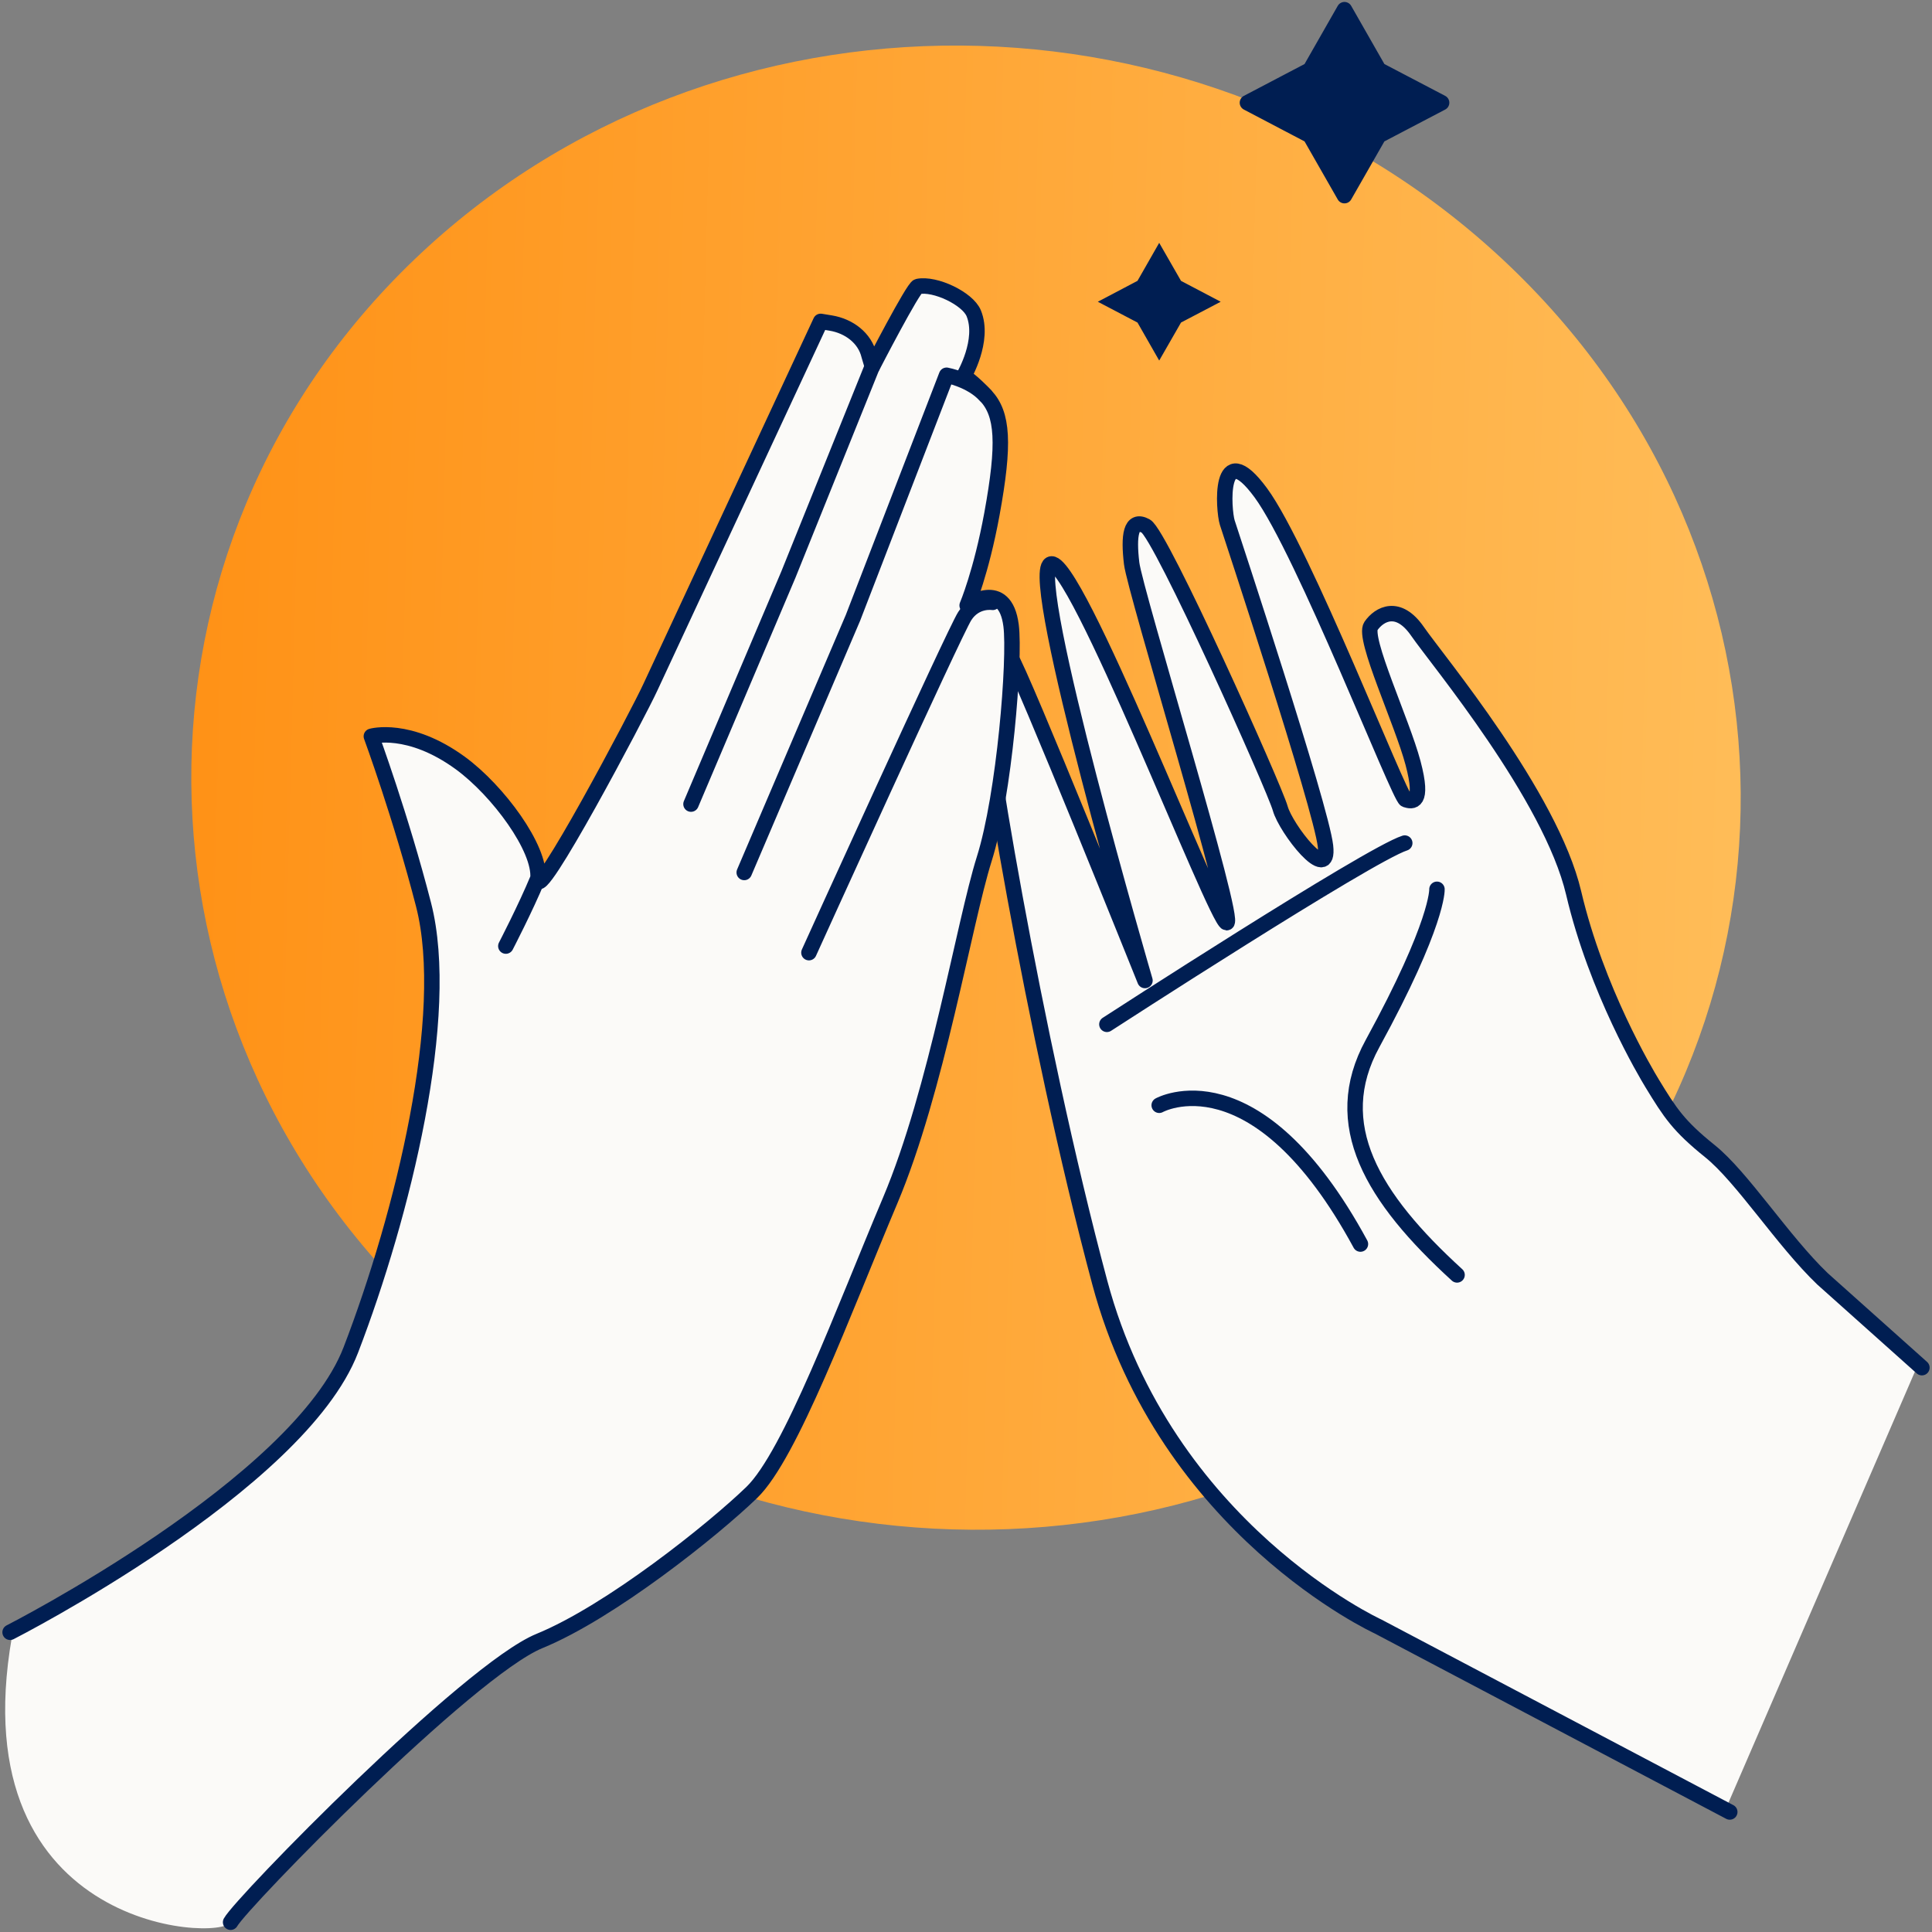 <svg width="250" height="250" viewBox="0 0 250 250" fill="none" xmlns="http://www.w3.org/2000/svg">
<rect x="0" y="0" width="250" height="250" fill="#808080" stroke="none"/>
<g clip-path="url(#clip0_3370_17549)">
<path d="M196.363 170.278C235.247 133.03 234.817 72.231 195.405 34.479C155.992 -3.273 92.52 -3.683 53.637 33.565C14.754 70.813 15.183 131.612 54.596 169.364C94.008 207.116 157.48 207.526 196.363 170.278Z" fill="url(#paint0_linear_3370_17549)"/>
<path d="M235.392 165.937C232.91 163.559 230.454 160.493 228.076 157.515C225.463 154.248 222.994 151.157 220.851 149.442C216.788 146.176 215.651 144.461 213.247 140.532C212.515 139.33 205.996 128.442 203.004 115.714C200.574 105.352 190.096 91.585 185.066 84.978C184.073 83.676 183.315 82.687 182.897 82.074C181.982 80.747 181.016 80.046 180.088 80.046C178.951 80.046 178.167 81.06 177.945 81.373C177.501 82.199 179.5 87.455 180.807 90.922C181.852 93.688 182.936 96.541 183.472 98.594C184.269 101.61 184.282 103.199 183.485 103.9C182.858 104.463 182.035 104.201 181.682 104.088C181.185 103.938 181.094 103.9 176.743 93.751C172.497 83.851 166.095 68.896 162.607 64.153C160.53 61.324 159.811 61.624 159.798 61.637C158.936 62.037 158.988 66.117 159.432 67.469L159.824 68.683C165.207 85.14 171.726 105.565 172.157 109.432C172.223 109.982 172.406 111.634 171.178 111.86C169.113 112.248 165.494 106.478 165.024 104.789C164.201 101.823 149.764 70.022 147.909 68.62C147.647 68.483 147.399 68.42 147.321 68.47C147.203 68.545 146.628 69.108 147.073 72.825C147.229 74.215 149.542 82.274 151.998 90.797C159.053 115.414 159.889 119.093 159.262 119.782C159.119 119.944 158.857 120.032 158.635 120.02C157.903 119.932 157.525 119.406 151.162 104.639C146.393 93.575 138.489 75.228 136.176 73.676C135.131 76.43 141.807 102.836 148.771 126.715C148.862 127.04 148.68 127.378 148.353 127.478C148.013 127.591 147.66 127.416 147.543 127.116C141.089 111.034 131.146 86.642 130.192 85.353C129.827 84.852 129.448 84.577 129.134 84.577C129.095 84.577 129.056 84.577 129.03 84.59C128.599 84.69 128.011 85.491 127.762 87.418C127.344 90.722 134.164 133.023 142.957 165.862C151.332 197.1 178.324 209.815 178.599 209.927L223.516 233.606L247.935 177.151L235.392 165.937Z" fill="#FBFAF8"/>
<path d="M150.001 32.431L152.389 36.592L152.461 36.718L152.589 36.786L156.882 39.045L152.59 41.294L152.461 41.362L152.389 41.488L150.001 45.649L147.625 41.489L147.553 41.362L147.423 41.294L143.132 39.045L147.424 36.786L147.553 36.718L147.625 36.591L150.001 32.431Z" fill="#001E52" stroke="#001E52"/>
<path d="M173.973 1.252L178.416 9.036L186.542 13.291L178.416 17.547L173.973 25.318L169.531 17.547L161.418 13.291L169.531 9.036L173.973 1.252Z" fill="#001E52" stroke="#001E52" stroke-width="2" stroke-miterlimit="10" stroke-linecap="round" stroke-linejoin="round"/>
<path d="M223.831 234.469L178.312 210.465C178.312 210.465 150.875 197.887 142.318 165.986C133.773 134.086 126.64 91.034 127.11 87.317C127.58 83.6 129.383 83.137 130.729 84.977C132.075 86.804 148.158 126.877 148.158 126.877C148.158 126.877 132.911 74.677 135.916 73.012C138.921 71.348 157.342 119.23 158.727 119.393C160.112 119.556 146.851 76.466 146.433 72.887C146.015 69.32 146.302 67.005 148.262 68.069C150.222 69.133 164.946 102.01 165.665 104.613C166.383 107.216 172.093 114.575 171.518 109.481C170.943 104.387 159.315 69.195 158.806 67.618C158.309 66.054 157.617 56.255 163.143 63.764C168.657 71.273 181.056 103.211 181.892 103.474C182.728 103.737 184.27 104.087 182.845 98.731C181.421 93.374 176.326 82.561 177.397 81.009C178.469 79.457 180.925 78.068 183.433 81.71C185.942 85.352 200.679 102.986 203.632 115.563C206.585 128.141 212.973 138.854 213.797 140.205C216.109 143.997 217.194 145.687 221.257 148.953C225.438 152.307 230.677 160.542 235.824 165.473L248.693 176.975M143.232 132.546C143.232 132.546 177.097 110.595 181.774 109.093" stroke="#001E52" stroke-width="2" stroke-miterlimit="10" stroke-linecap="round" stroke-linejoin="round"/>
<path d="M185.942 115.075C185.942 115.075 186.151 119.405 177.606 135.037C171.871 145.512 177.606 154.998 188.542 164.973M150 143.021C150 143.021 162.503 136.038 176.039 160.98" stroke="#001E52" stroke-width="2" stroke-miterlimit="10" stroke-linecap="round" stroke-linejoin="round"/>
<path d="M86.438 101.009C89.939 104.263 106.688 125.013 110.307 134.887" stroke="#001E52" stroke-width="2" stroke-miterlimit="10" stroke-linecap="round" stroke-linejoin="round"/>
<path d="M1.306 211.216C1.306 211.216 38.672 192.181 45.4 174.672C52.129 157.164 58.478 131.345 54.807 117.066C51.881 105.69 48.053 95.277 48.053 95.277C48.053 95.277 52.9 93.875 59.576 98.744C64.449 102.311 69.976 109.807 69.61 113.687C69.244 117.566 82.649 92.248 84.191 88.857C85.053 86.98 106.192 41.588 106.192 41.588L107.486 41.8C109.863 42.188 111.915 43.74 112.45 45.993L112.881 47.445C112.881 47.445 118.173 37.182 118.774 37.07C121.008 36.619 125.215 38.634 125.999 40.536C127.436 44.053 124.718 48.659 124.718 48.659C124.718 48.659 125.868 49.397 127.54 51.187C129.788 53.577 130.023 57.382 128.35 66.53C126.966 74.077 125.149 78.344 125.149 78.344C125.149 78.344 130.049 74.79 130.833 80.947C131.382 85.252 129.984 102.849 127.357 111.159C124.744 119.469 121.217 141.082 115.181 155.362C109.145 169.641 102.286 188.289 97.269 193.132C92.252 197.975 79.004 208.576 69.806 212.343C60.608 216.11 31.238 246.183 29.84 248.736C28.442 251.289 -6.207 249.8 1.894 209.952" fill="#FBFAF8"/>
<path d="M1.307 211.216C1.307 211.216 38.673 192.181 45.401 174.672C52.13 157.164 58.479 131.345 54.808 117.066C51.882 105.69 48.053 95.277 48.053 95.277C48.053 95.277 52.901 93.875 59.577 98.744C64.45 102.311 69.977 109.807 69.611 113.687C69.245 117.566 82.65 92.248 84.191 88.857C85.054 86.98 106.193 41.588 106.193 41.588L107.486 41.8C109.864 42.188 111.915 43.74 112.451 45.993L112.882 47.445C112.882 47.445 118.174 37.182 118.775 37.07C121.009 36.619 125.216 38.634 126 40.536C127.437 44.053 124.719 48.659 124.719 48.659C124.719 48.659 125.869 49.397 127.541 51.187C129.788 53.577 130.024 57.382 128.351 66.53C126.966 74.077 125.15 78.344 125.15 78.344C125.15 78.344 130.05 74.79 130.834 80.947C131.382 85.253 129.984 102.849 127.358 111.159C124.745 119.469 121.218 141.082 115.182 155.362C109.146 169.641 102.287 188.289 97.269 193.132C92.252 197.975 79.005 208.576 69.807 212.343C60.609 216.11 31.239 246.183 29.841 248.736M65.456 122.422C65.456 122.422 68.004 117.516 69.585 113.699" stroke="#001E52" stroke-width="2" stroke-miterlimit="10" stroke-linecap="round" stroke-linejoin="round"/>
<path d="M89.416 104.05L102.011 74.364L112.855 47.457" stroke="#001E52" stroke-width="2" stroke-miterlimit="10" stroke-linecap="round" stroke-linejoin="round"/>
<path d="M96.303 112.898L110.374 79.946L122.485 48.559C122.485 48.559 125.647 49.134 127.528 51.187M104.677 123.273C104.677 123.273 123.478 81.836 124.837 79.721C126.209 77.568 128.456 77.944 128.456 77.944" stroke="#001E52" stroke-width="2" stroke-miterlimit="10" stroke-linecap="round" stroke-linejoin="round"/>
</g>
<defs>
<linearGradient id="paint0_linear_3370_17549" x1="-16.768" y1="101.008" x2="266.623" y2="108.398" gradientUnits="userSpaceOnUse">
<stop stop-color="#FF8909"/>
<stop offset="1" stop-color="#FFC565"/>
</linearGradient>
<clipPath id="clip0_3370_17549">
<rect width="250" height="250" fill="white"/>
</clipPath>
</defs>
</svg>
